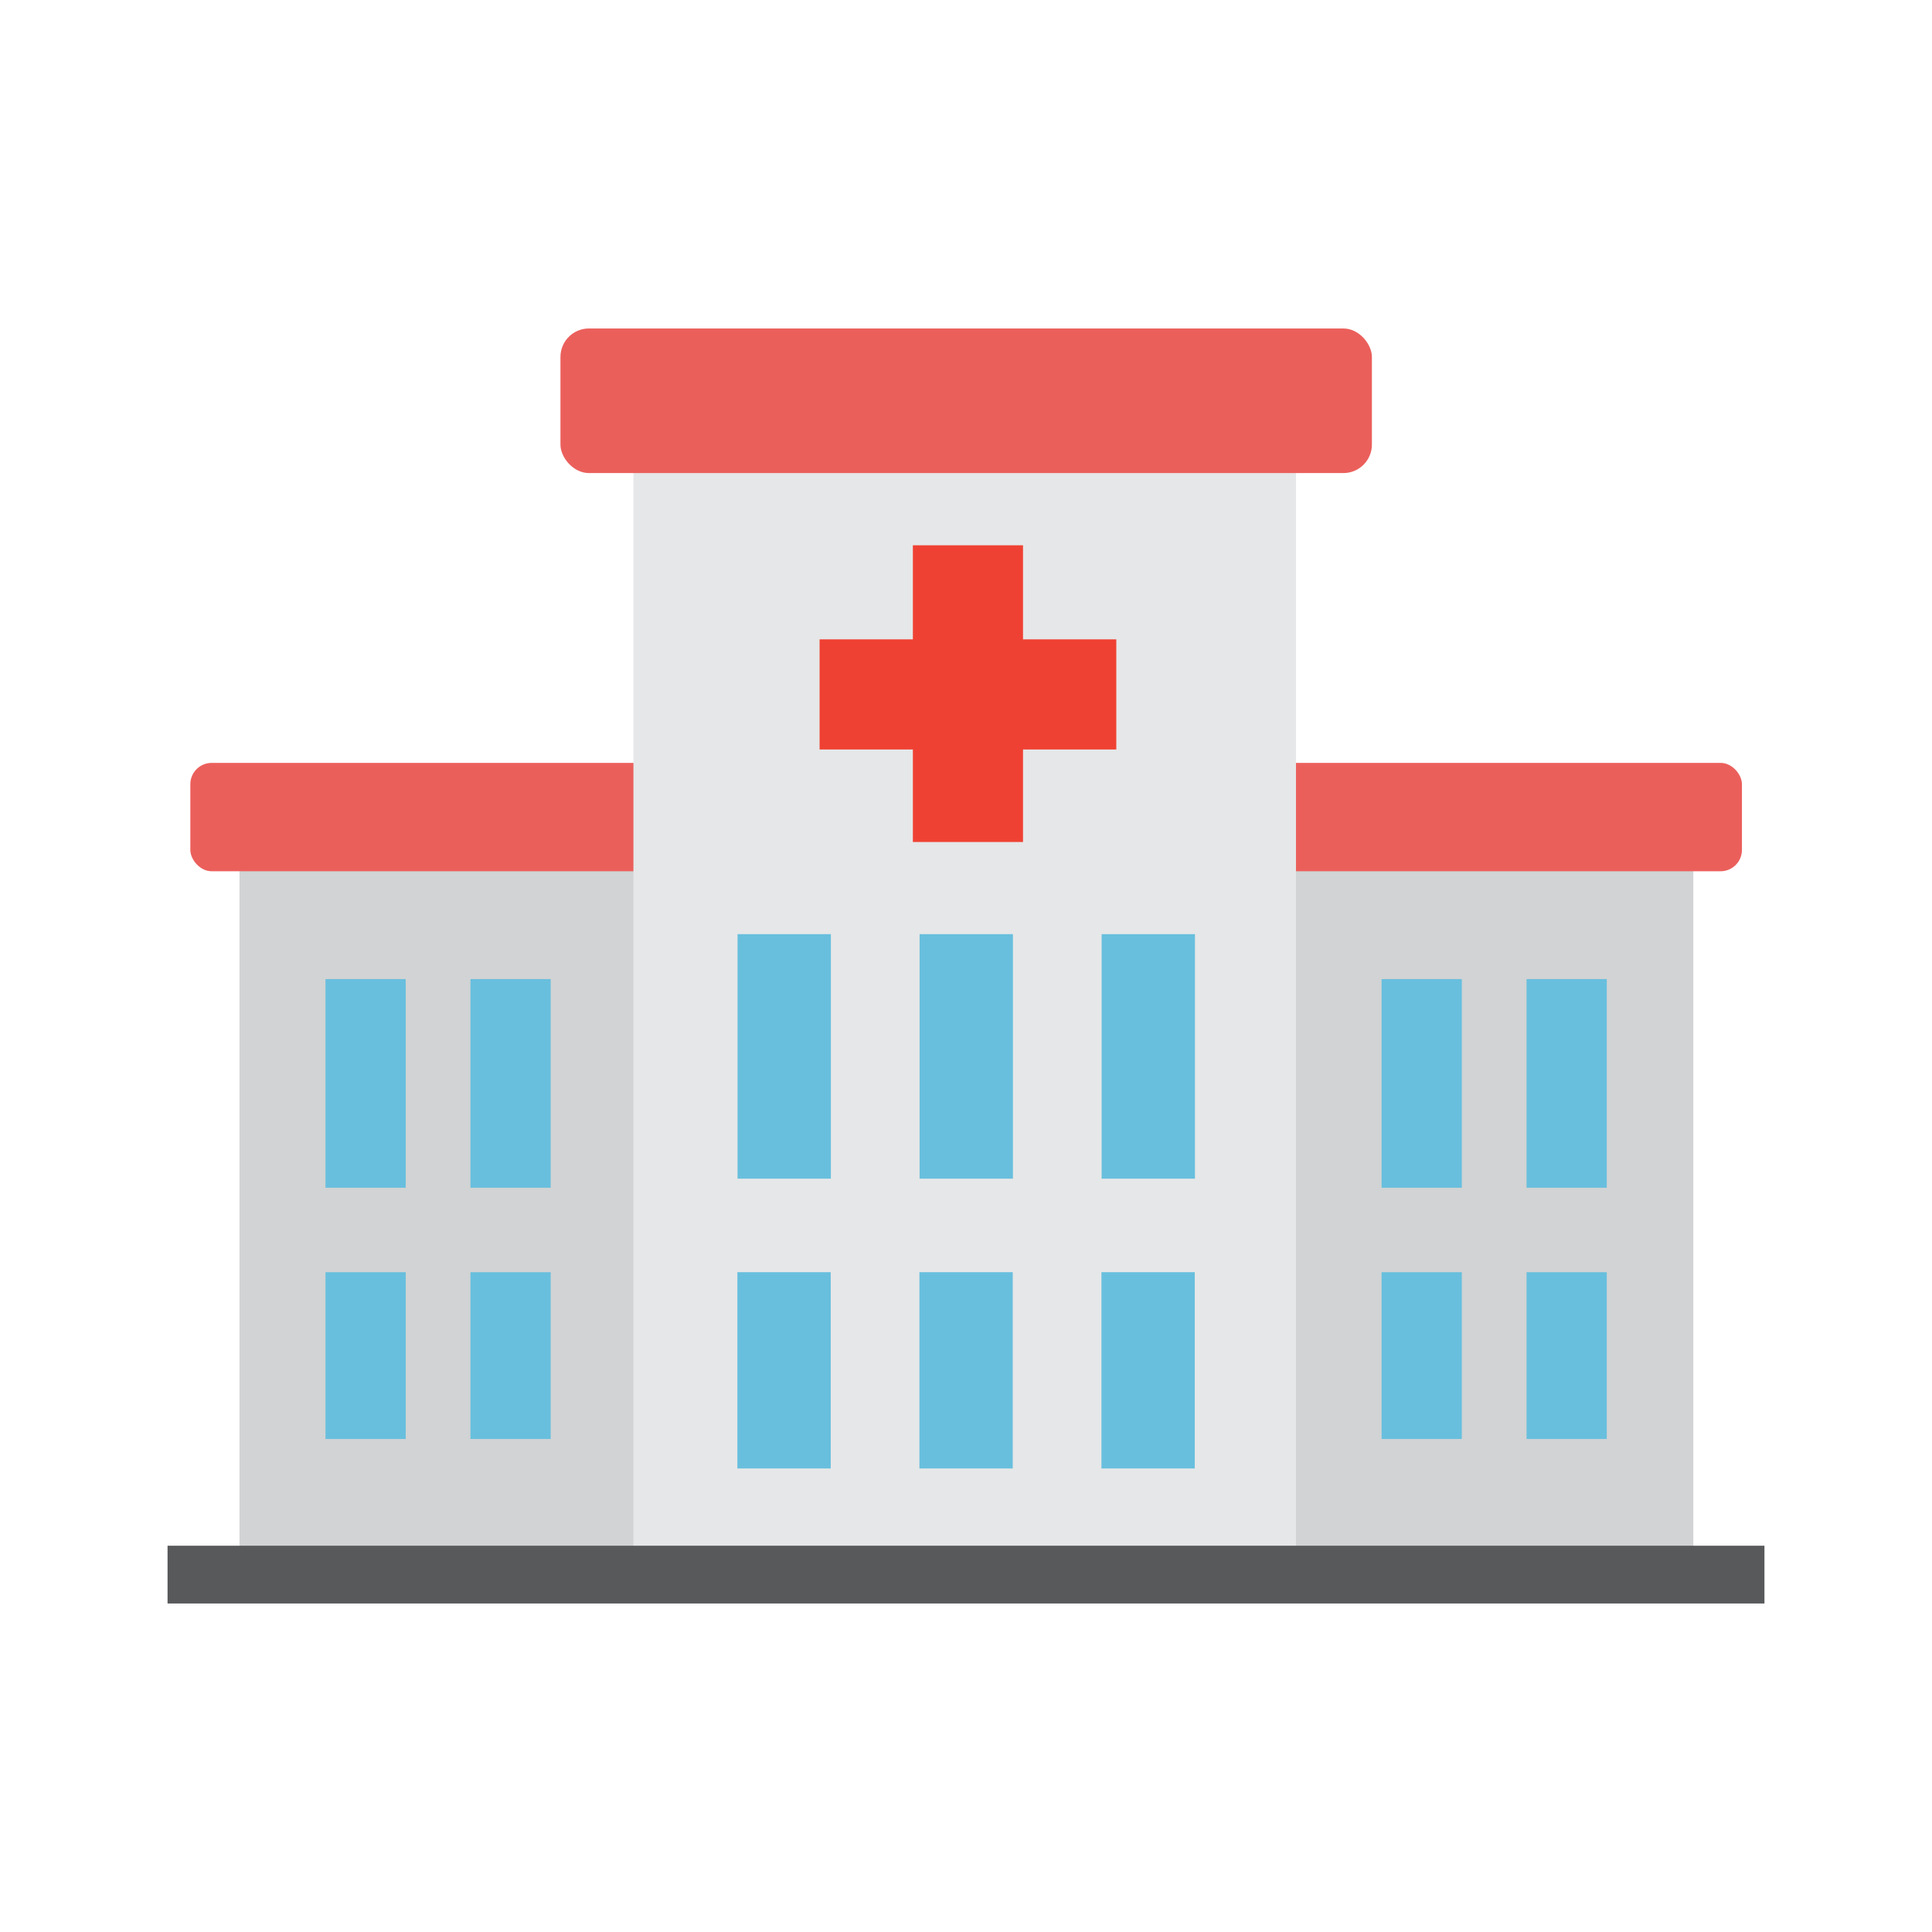 <?xml version="1.0" encoding="UTF-8" standalone="no"?>
<!-- Created with Inkscape (http://www.inkscape.org/) -->

<svg
   xmlns:dc="http://purl.org/dc/elements/1.1/"
   xmlns:cc="http://creativecommons.org/ns#"
   xmlns:rdf="http://www.w3.org/1999/02/22-rdf-syntax-ns#"
   xmlns:svg="http://www.w3.org/2000/svg"
   xmlns="http://www.w3.org/2000/svg"
   xmlns:sodipodi="http://sodipodi.sourceforge.net/DTD/sodipodi-0.dtd"
   xmlns:inkscape="http://www.inkscape.org/namespaces/inkscape"
   width="600"
   height="600"
   viewBox="0 0 158.75 158.75"
   version="1.1"
   id="svg8"
   inkscape:version="0.92.4 (5da689c313, 2019-01-14)"
   sodipodi:docname="hospital.svg">
  <defs
     id="defs2" />
  <sodipodi:namedview
     id="base"
     pagecolor="#ffffff"
     bordercolor="#666666"
     borderopacity="1.0"
     inkscape:pageopacity="0.0"
     inkscape:pageshadow="2"
     inkscape:zoom="0.25"
     inkscape:cx="56.48466"
     inkscape:cy="463.74389"
     inkscape:document-units="mm"
     inkscape:current-layer="layer1"
     showgrid="false"
     inkscape:window-width="1366"
     inkscape:window-height="705"
     inkscape:window-x="-8"
     inkscape:window-y="-8"
     inkscape:window-maximized="1"
     fit-margin-top="0"
     fit-margin-left="0"
     fit-margin-right="0"
     fit-margin-bottom="0"
     units="px" />
  <g
     inkscape:label="Calque 1"
     inkscape:groupmode="layer"
     id="layer1"
     transform="translate(-27.388,-37.199)">
    <g
       id="g858"
       transform="translate(13.767,-26.992)">
      <rect
         y="134.233"
         x="33.302"
         height="57.623"
         width="119.456"
         id="rect871"
         style="fill:#d1d3d4;fill-opacity:1;stroke:none;stroke-width:7.503;stroke-linecap:round;stroke-miterlimit:4;stroke-dasharray:none;stroke-opacity:1" />
      <rect
         ry="1.753"
         y="126.877"
         x="29.26"
         height="8.904"
         width="127.494"
         id="rect826-4"
         style="fill:#eb5f5b;fill-opacity:1;stroke:none;stroke-width:8.435;stroke-linecap:round;stroke-miterlimit:4;stroke-dasharray:none;stroke-opacity:1" />
      <rect
         ry="0"
         y="101.867"
         x="65.668"
         height="90.364"
         width="54.443"
         id="rect843"
         style="fill:#e6e7e8;fill-opacity:1;stroke:none;stroke-width:7.633;stroke-linecap:round;stroke-miterlimit:4;stroke-dasharray:none;stroke-opacity:1" />
      <path
         inkscape:connector-curvature="0"
         id="rect851"
         transform="scale(0.265)"
         d="m 334.455,411.309 v 29.166 h -28.924 v 34.148 h 28.924 v 28.686 h 34.15 v -28.686 h 28.926 v -34.148 h -28.926 v -29.166 z"
         style="fill:#ef4133;fill-opacity:1;stroke:none;stroke-width:28.94;stroke-linecap:round;stroke-miterlimit:4;stroke-dasharray:none;stroke-opacity:1" />
      <g
         id="g934">
        <rect
           style="fill:#68bfdd;fill-opacity:1;stroke:none;stroke-width:8.026;stroke-linecap:round;stroke-miterlimit:4;stroke-dasharray:none;stroke-opacity:1"
           id="rect873"
           width="7.668"
           height="20.091"
           x="74.225"
           y="140.949" />
        <rect
           style="fill:#68bfdd;fill-opacity:1;stroke:none;stroke-width:8.026;stroke-linecap:round;stroke-miterlimit:4;stroke-dasharray:none;stroke-opacity:1"
           id="rect873-4"
           width="7.668"
           height="20.091"
           x="89.182"
           y="140.949" />
        <rect
           style="fill:#68bfdd;fill-opacity:1;stroke:none;stroke-width:8.026;stroke-linecap:round;stroke-miterlimit:4;stroke-dasharray:none;stroke-opacity:1"
           id="rect873-4-6"
           width="7.668"
           height="20.091"
           x="104.14"
           y="140.949" />
        <rect
           style="fill:#68bfdd;fill-opacity:1;stroke:none;stroke-width:7.192;stroke-linecap:round;stroke-miterlimit:4;stroke-dasharray:none;stroke-opacity:1"
           id="rect873-7"
           width="7.668"
           height="16.129"
           x="74.211"
           y="168.724" />
        <rect
           style="fill:#68bfdd;fill-opacity:1;stroke:none;stroke-width:7.192;stroke-linecap:round;stroke-miterlimit:4;stroke-dasharray:none;stroke-opacity:1"
           id="rect873-4-2"
           width="7.668"
           height="16.129"
           x="89.168"
           y="168.724" />
        <rect
           style="fill:#68bfdd;fill-opacity:1;stroke:none;stroke-width:7.192;stroke-linecap:round;stroke-miterlimit:4;stroke-dasharray:none;stroke-opacity:1"
           id="rect873-4-6-2"
           width="7.668"
           height="16.129"
           x="104.125"
           y="168.724" />
      </g>
      <rect
         y="191.201"
         x="27.388"
         height="4.747"
         width="131.216"
         id="rect936"
         style="fill:#58595b;fill-opacity:1;stroke:none;stroke-width:8.626;stroke-linecap:round;stroke-miterlimit:4;stroke-dasharray:none;stroke-opacity:1" />
      <rect
         ry="2.339"
         y="91.182"
         x="59.673"
         height="11.88"
         width="66.675"
         id="rect826"
         style="fill:#eb5f5b;fill-opacity:1;stroke:none;stroke-width:7.046;stroke-linecap:round;stroke-miterlimit:4;stroke-dasharray:none;stroke-opacity:1" />
      <g
         id="g1063">
        <rect
           y="144.642"
           x="40.366"
           height="17.145"
           width="6.592"
           id="rect873-43"
           style="fill:#68bfdd;fill-opacity:1;stroke:none;stroke-width:6.875;stroke-linecap:round;stroke-miterlimit:4;stroke-dasharray:none;stroke-opacity:1" />
        <rect
           y="144.642"
           x="52.278"
           height="17.145"
           width="6.592"
           id="rect873-43-5"
           style="fill:#68bfdd;fill-opacity:1;stroke:none;stroke-width:6.875;stroke-linecap:round;stroke-miterlimit:4;stroke-dasharray:none;stroke-opacity:1" />
        <rect
           y="168.727"
           x="40.366"
           height="13.705"
           width="6.592"
           id="rect873-43-9"
           style="fill:#68bfdd;fill-opacity:1;stroke:none;stroke-width:6.147;stroke-linecap:round;stroke-miterlimit:4;stroke-dasharray:none;stroke-opacity:1" />
        <rect
           y="168.727"
           x="52.278"
           height="13.705"
           width="6.592"
           id="rect873-43-5-4"
           style="fill:#68bfdd;fill-opacity:1;stroke:none;stroke-width:6.147;stroke-linecap:round;stroke-miterlimit:4;stroke-dasharray:none;stroke-opacity:1" />
      </g>
      <g
         id="g1057">
        <rect
           y="144.642"
           x="127.144"
           height="17.145"
           width="6.592"
           id="rect873-43-1"
           style="fill:#68bfdd;fill-opacity:1;stroke:none;stroke-width:6.875;stroke-linecap:round;stroke-miterlimit:4;stroke-dasharray:none;stroke-opacity:1" />
        <rect
           y="144.642"
           x="139.056"
           height="17.145"
           width="6.592"
           id="rect873-43-5-9"
           style="fill:#68bfdd;fill-opacity:1;stroke:none;stroke-width:6.875;stroke-linecap:round;stroke-miterlimit:4;stroke-dasharray:none;stroke-opacity:1" />
        <rect
           y="168.727"
           x="127.144"
           height="13.705"
           width="6.592"
           id="rect873-43-9-2"
           style="fill:#68bfdd;fill-opacity:1;stroke:none;stroke-width:6.147;stroke-linecap:round;stroke-miterlimit:4;stroke-dasharray:none;stroke-opacity:1" />
        <rect
           y="168.727"
           x="139.056"
           height="13.705"
           width="6.592"
           id="rect873-43-5-4-6"
           style="fill:#68bfdd;fill-opacity:1;stroke:none;stroke-width:6.147;stroke-linecap:round;stroke-miterlimit:4;stroke-dasharray:none;stroke-opacity:1" />
      </g>
    </g>
  </g>
</svg>
